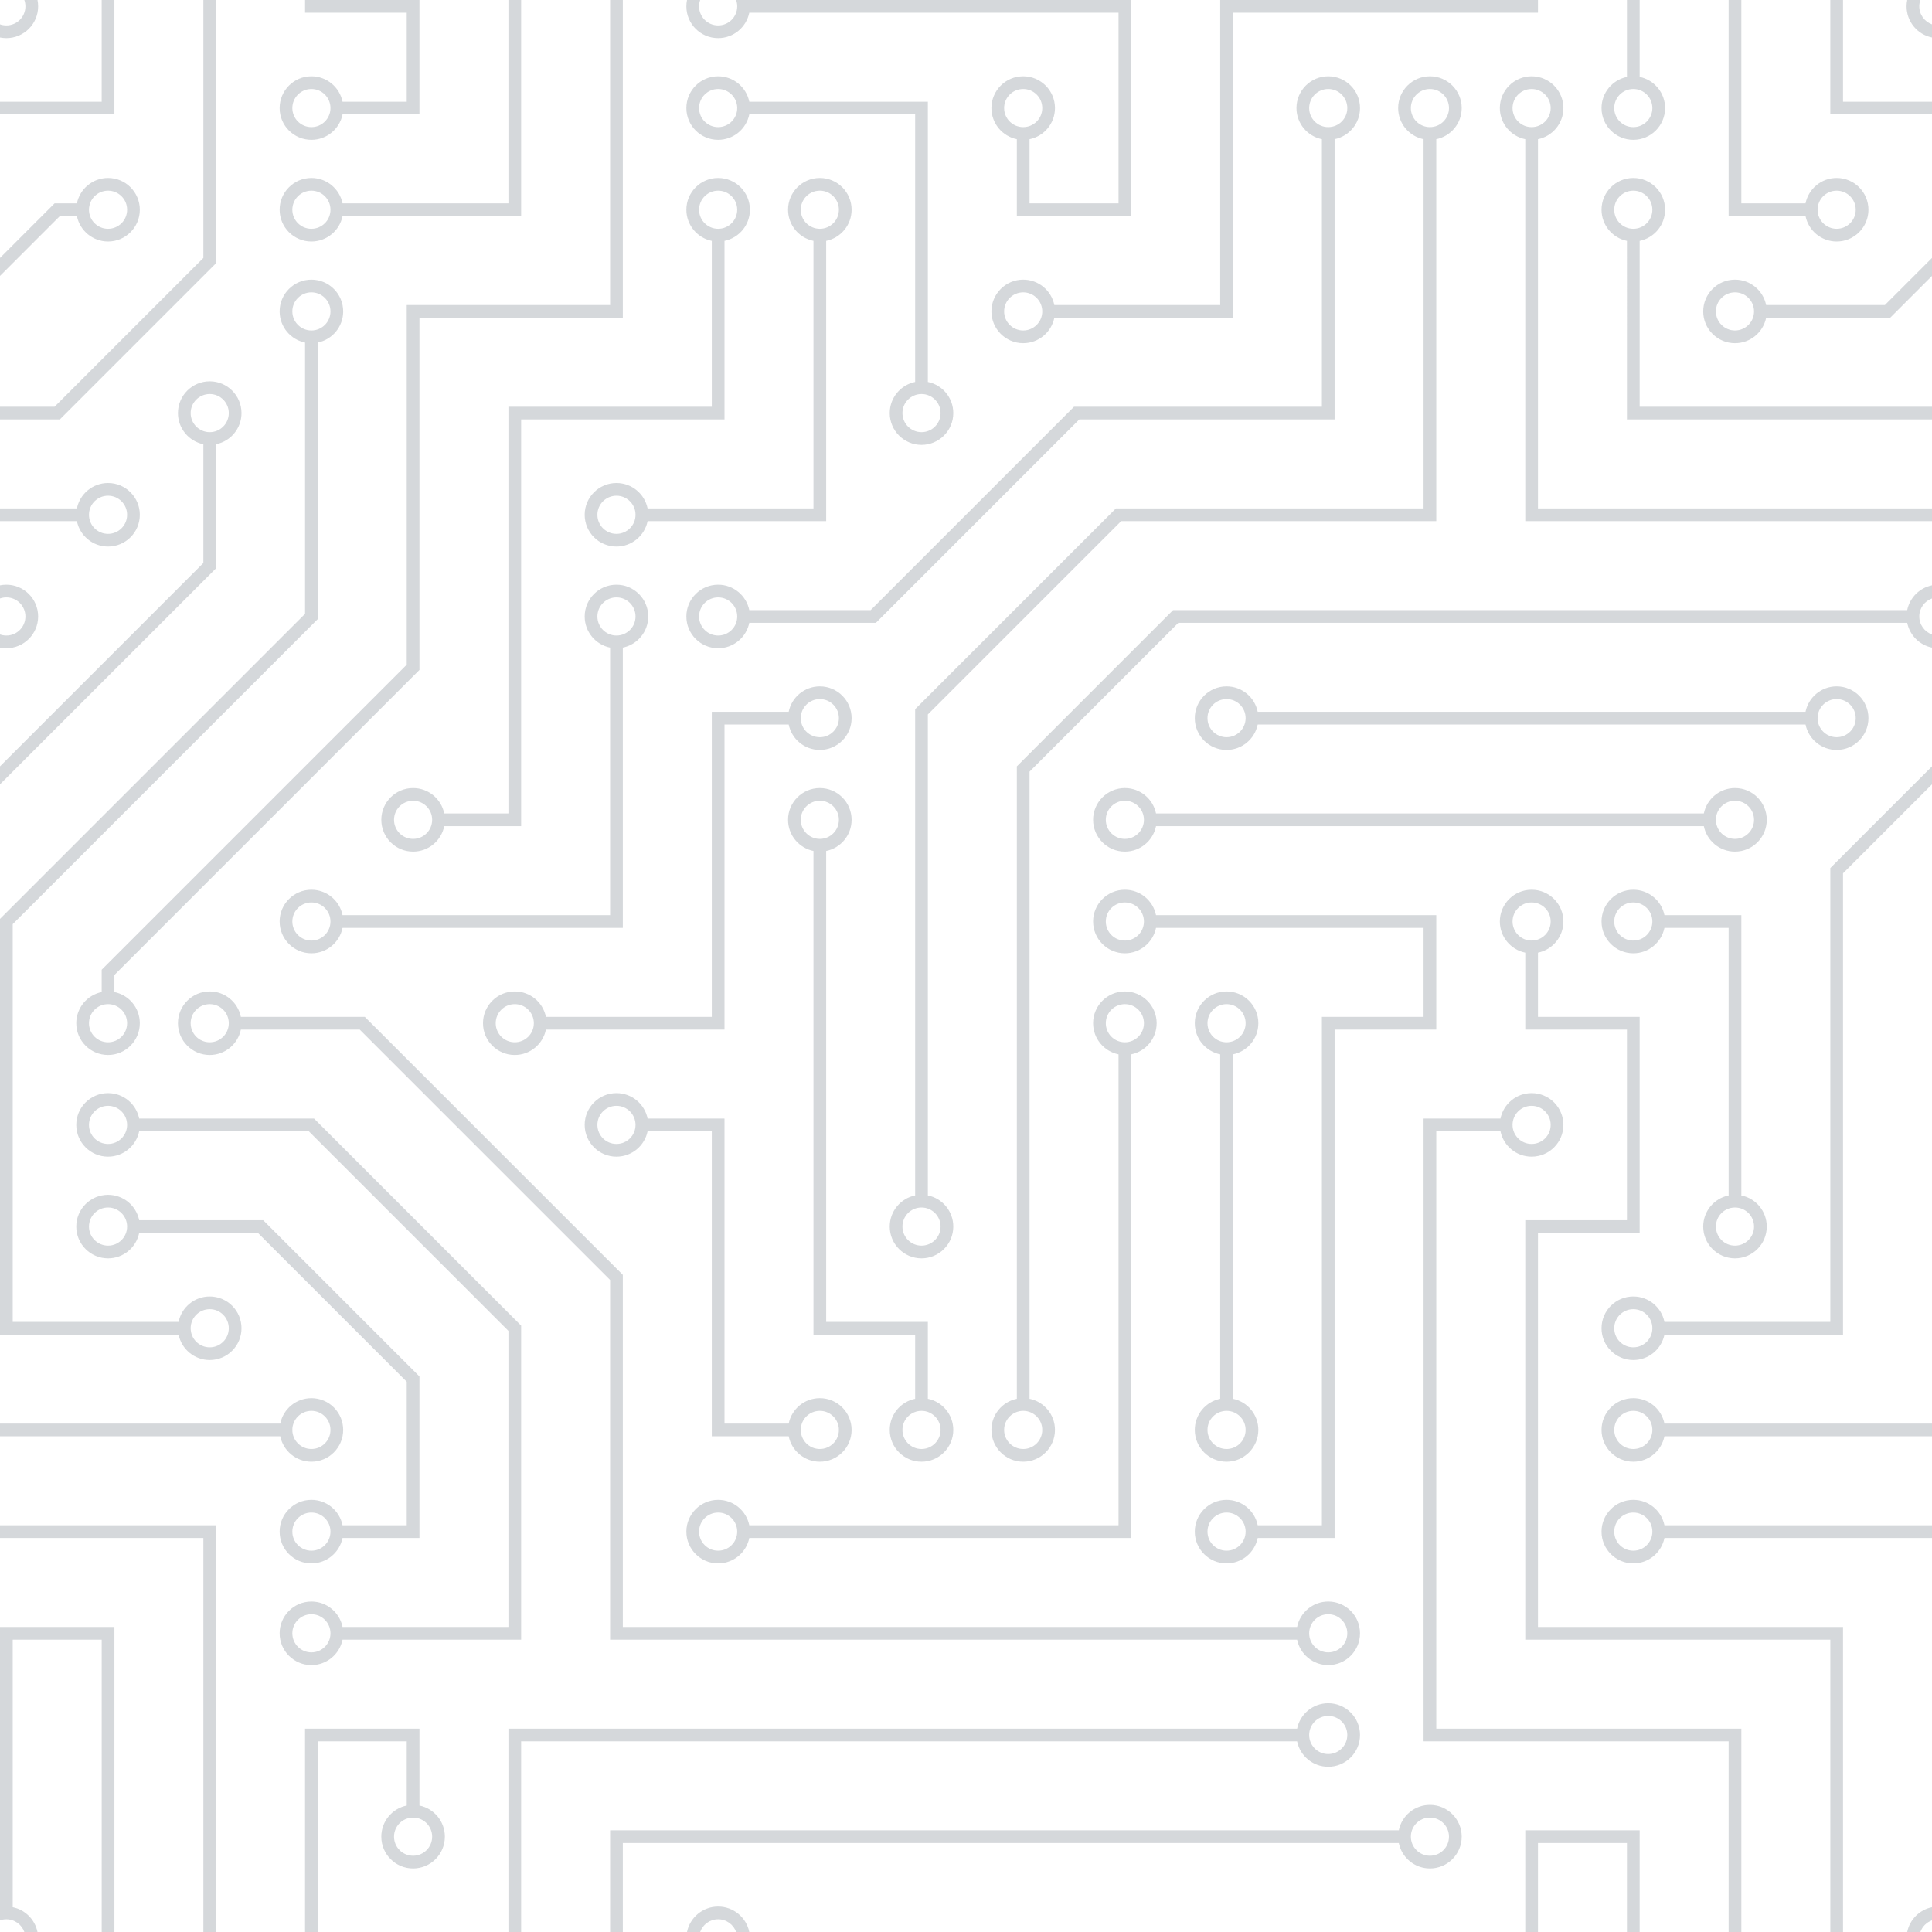 <svg width='304' height='304' viewBox='0 0 304 304' fill='#2e3f4d' fill-opacity='0.2' xmlns='http://www.w3.org/2000/svg'><path d='M44.1 224c.463-2.282 2.48-4 4.9-4 2.76 0 5 2.24 5 5s-2.24 5-5 5c-2.42 0-4.437-1.718-4.9-4H0v-2h44.1zm160 48c.463-2.282 2.48-4 4.9-4 2.76 0 5 2.24 5 5s-2.24 5-5 5c-2.42 0-4.437-1.718-4.9-4H82v-2h122.1zm57.8-46c-.463 2.282-2.48 4-4.9 4-2.76 0-5-2.24-5-5s2.24-5 5-5c2.42 0 4.437 1.718 4.9 4H304v2h-42.1zm0 16c-.463 2.282-2.48 4-4.9 4-2.76 0-5-2.24-5-5s2.24-5 5-5c2.42 0 4.437 1.718 4.9 4H304v2h-42.1zm6.2-114c.463-2.282 2.48-4 4.9-4 2.76 0 5 2.24 5 5s-2.24 5-5 5c-2.42 0-4.437-1.718-4.9-4h-86.2c-.463 2.282-2.48 4-4.9 4-2.76 0-5-2.24-5-5s2.24-5 5-5c2.42 0 4.437 1.718 4.9 4h86.2zm-256-48c.463-2.282 2.48-4 4.9-4 2.76 0 5 2.24 5 5s-2.24 5-5 5c-2.42 0-4.437-1.718-4.9-4H0v-2h12.1zm185.8 34c-.463 2.282-2.48 4-4.9 4-2.76 0-5-2.24-5-5s2.24-5 5-5c2.42 0 4.437 1.718 4.9 4h86.2c.463-2.282 2.48-4 4.9-4 2.76 0 5 2.24 5 5s-2.24 5-5 5c-2.42 0-4.437-1.718-4.9-4h-86.2zM258 12.1c2.282.463 4 2.48 4 4.9 0 2.76-2.24 5-5 5s-5-2.24-5-5c0-2.42 1.718-4.437 4-4.9V0h2v12.1zm-64 208c2.282.463 4 2.48 4 4.9 0 2.76-2.24 5-5 5s-5-2.24-5-5c0-2.42 1.718-4.437 4-4.9v-54.2c-2.282-.463-4-2.48-4-4.9 0-2.76 2.24-5 5-5s5 2.24 5 5c0 2.42-1.718 4.437-4 4.9v54.2zm48-198.2c2.282-.463 4-2.48 4-4.9 0-2.76-2.24-5-5-5s-5 2.24-5 5c0 2.42 1.718 4.437 4 4.9V82h64v-2h-62V21.9zm16 16c2.282-.463 4-2.48 4-4.9 0-2.76-2.24-5-5-5s-5 2.24-5 5c0 2.42 1.718 4.437 4 4.9V66h48v-2h-46V37.9zm-128 96c2.282-.463 4-2.48 4-4.9 0-2.76-2.24-5-5-5s-5 2.24-5 5c0 2.42 1.718 4.437 4 4.9V210h16v10.1c-2.282.463-4 2.48-4 4.9 0 2.76 2.24 5 5 5s5-2.24 5-5c0-2.42-1.718-4.437-4-4.9V208h-16v-74.1zm-5.9-21.9c.463-2.282 2.48-4 4.9-4 2.76 0 5 2.24 5 5s-2.24 5-5 5c-2.42 0-4.437-1.718-4.9-4H114v48H85.9c-.463 2.282-2.48 4-4.9 4-2.76 0-5-2.24-5-5s2.24-5 5-5c2.42 0 4.437 1.718 4.9 4H112v-48h12.1zm-6.2 130c-.463 2.282-2.48 4-4.9 4-2.76 0-5-2.24-5-5s2.24-5 5-5c2.42 0 4.437 1.718 4.9 4H176v-74.1c-2.282-.463-4-2.48-4-4.9 0-2.76 2.24-5 5-5s5 2.24 5 5c0 2.42-1.718 4.437-4 4.9V242h-60.1zm-16-64c-.463 2.282-2.48 4-4.9 4-2.76 0-5-2.24-5-5s2.24-5 5-5c2.42 0 4.437 1.718 4.9 4H114v48h10.1c.463-2.282 2.48-4 4.9-4 2.76 0 5 2.24 5 5s-2.24 5-5 5c-2.42 0-4.437-1.718-4.9-4H112v-48h-10.1zM66 284.1c2.282.463 4 2.48 4 4.9 0 2.76-2.24 5-5 5s-5-2.24-5-5c0-2.42 1.718-4.437 4-4.9V274H50v30h-2v-32h18v12.1zM236.1 176c.463-2.282 2.48-4 4.9-4 2.76 0 5 2.24 5 5s-2.24 5-5 5c-2.42 0-4.437-1.718-4.9-4H226v94h48v32h-2v-30h-48v-98h12.1zm25.8-30c-.463 2.282-2.48 4-4.9 4-2.76 0-5-2.24-5-5s2.24-5 5-5c2.42 0 4.437 1.718 4.9 4H274v44.1c2.282.463 4 2.48 4 4.9 0 2.76-2.24 5-5 5s-5-2.24-5-5c0-2.42 1.718-4.437 4-4.9V146h-10.1zm-64 96c-.463 2.282-2.48 4-4.9 4-2.76 0-5-2.24-5-5s2.24-5 5-5c2.42 0 4.437 1.718 4.9 4H208v-80h16v-14h-42.1c-.463 2.282-2.48 4-4.9 4-2.76 0-5-2.24-5-5s2.24-5 5-5c2.42 0 4.437 1.718 4.9 4H226v18h-16v80h-12.1zm86.2-210c.463-2.282 2.48-4 4.9-4 2.76 0 5 2.24 5 5s-2.24 5-5 5c-2.42 0-4.437-1.718-4.9-4H272V0h2v32h10.1zM98 101.9c2.282-.463 4-2.48 4-4.9 0-2.76-2.24-5-5-5s-5 2.24-5 5c0 2.42 1.718 4.437 4 4.9V144H53.9c-.463-2.282-2.48-4-4.9-4-2.76 0-5 2.24-5 5s2.24 5 5 5c2.42 0 4.437-1.718 4.9-4H98v-44.1zM53.9 34c-.463 2.282-2.48 4-4.9 4-2.76 0-5-2.24-5-5s2.24-5 5-5c2.42 0 4.437 1.718 4.9 4H80V0h2v34H53.9zm60.1 3.9c2.282-.463 4-2.48 4-4.9 0-2.76-2.24-5-5-5s-5 2.24-5 5c0 2.42 1.718 4.437 4 4.9V64H80v64H69.9c-.463-2.282-2.48-4-4.9-4-2.76 0-5 2.24-5 5s2.24 5 5 5c2.42 0 4.437-1.718 4.9-4H82V66h32V37.9zM101.9 82c-.463 2.282-2.48 4-4.9 4-2.76 0-5-2.24-5-5s2.24-5 5-5c2.42 0 4.437 1.718 4.9 4H128V37.9c-2.282-.463-4-2.48-4-4.9 0-2.76 2.24-5 5-5s5 2.24 5 5c0 2.42-1.718 4.437-4 4.9V82h-28.1zm16-64c-.463 2.282-2.48 4-4.9 4-2.76 0-5-2.24-5-5s2.24-5 5-5c2.42 0 4.437 1.718 4.9 4H146v44.1c2.282.463 4 2.48 4 4.9 0 2.76-2.24 5-5 5s-5-2.24-5-5c0-2.42 1.718-4.437 4-4.9V18h-26.1zm102.2 270c.463-2.282 2.48-4 4.9-4 2.76 0 5 2.24 5 5s-2.24 5-5 5c-2.42 0-4.437-1.718-4.9-4H98v14h-2v-16h124.1zM242 149.9c2.282-.463 4-2.48 4-4.9 0-2.76-2.24-5-5-5s-5 2.24-5 5c0 2.42 1.718 4.437 4 4.9V162h16v30h-16v66h48v46h2v-48h-48v-62h16v-34h-16v-10.1zM53.9 18c-.463 2.282-2.48 4-4.9 4-2.76 0-5-2.24-5-5s2.24-5 5-5c2.42 0 4.437 1.718 4.9 4H64V2H48V0h18v18H53.9zm112 32c-.463 2.282-2.48 4-4.9 4-2.76 0-5-2.24-5-5s2.24-5 5-5c2.42 0 4.437 1.718 4.9 4H192V0h50v2h-48v48h-28.1zm-48-48c-.463 2.282-2.48 4-4.9 4-2.76 0-5-2.24-5-5 0-.342.034-.677.1-1h2.07c-.11.313-.17.65-.17 1 0 1.657 1.343 3 3 3s3-1.343 3-3c0-.35-.06-.687-.17-1H178v34h-18V21.9c-2.282-.463-4-2.48-4-4.9 0-2.76 2.24-5 5-5s5 2.24 5 5c0 2.42-1.718 4.437-4 4.9V32h14V2h-58.1zm0 96c-.463 2.282-2.48 4-4.9 4-2.76 0-5-2.24-5-5s2.24-5 5-5c2.42 0 4.437 1.718 4.9 4H137l32-32h39V21.9c-2.282-.463-4-2.48-4-4.9 0-2.76 2.24-5 5-5s5 2.24 5 5c0 2.42-1.718 4.437-4 4.9V66h-40.172l-32 32H117.9zm28.1 90.1c2.282.463 4 2.48 4 4.9 0 2.76-2.24 5-5 5s-5-2.24-5-5c0-2.42 1.718-4.437 4-4.9v-76.513L175.586 80H224V21.9c-2.282-.463-4-2.48-4-4.9 0-2.76 2.24-5 5-5s5 2.24 5 5c0 2.42-1.718 4.437-4 4.9V82h-49.586L146 112.414V188.1zm16 32c2.282.463 4 2.48 4 4.9 0 2.76-2.24 5-5 5s-5-2.24-5-5c0-2.42 1.718-4.437 4-4.9v-99.513L184.586 96H300.1c.398-1.96 1.94-3.502 3.9-3.9v2.07c-1.165.413-2 1.524-2 2.83s.835 2.417 2 2.83v2.07c-1.96-.398-3.502-1.94-3.9-3.9H185.414L162 121.414V220.1zm-144-64c2.282.463 4 2.48 4 4.9 0 2.76-2.24 5-5 5s-5-2.24-5-5c0-2.42 1.718-4.437 4-4.9v-3.513l48-48V48h32V0h2v50H66v55.413l-48 48v2.687zM50 53.9c2.282-.463 4-2.48 4-4.9 0-2.76-2.24-5-5-5s-5 2.24-5 5c0 2.42 1.718 4.437 4 4.9v42.686l-48 48V210h28.1c.463 2.282 2.48 4 4.9 4 2.76 0 5-2.24 5-5s-2.24-5-5-5c-2.42 0-4.437 1.718-4.9 4H2v-62.586l48-48V53.9zm-16 16c2.282-.463 4-2.48 4-4.9 0-2.76-2.24-5-5-5s-5 2.24-5 5c0 2.42 1.718 4.437 4 4.9v18.686l-32 32v2.828l34-34V69.9zM12.1 32c.463-2.282 2.48-4 4.9-4 2.76 0 5 2.24 5 5s-2.24 5-5 5c-2.42 0-4.437-1.718-4.9-4H9.414L0 43.414v-2.828L8.586 32H12.1zm265.8 18c-.463 2.282-2.48 4-4.9 4-2.76 0-5-2.24-5-5s2.24-5 5-5c2.42 0 4.437 1.718 4.9 4h18.686L304 40.586v2.828L297.414 50H277.9zm-16 160c-.463 2.282-2.48 4-4.9 4-2.76 0-5-2.24-5-5s2.24-5 5-5c2.42 0 4.437 1.718 4.9 4H288V136.587l16-16v2.827l-14 14V210h-28.1zm-208 32c-.463 2.282-2.48 4-4.9 4-2.76 0-5-2.24-5-5s2.24-5 5-5c2.42 0 4.437 1.718 4.9 4H64v-22.586L40.586 194H21.9c-.463 2.282-2.48 4-4.9 4-2.76 0-5-2.24-5-5s2.24-5 5-5c2.42 0 4.437 1.718 4.9 4h19.513L66 216.586V242H53.9zm150.2 14c.463-2.282 2.48-4 4.9-4 2.76 0 5 2.24 5 5s-2.24 5-5 5c-2.42 0-4.437-1.718-4.9-4H96v-56.598L56.598 162H37.9c-.463 2.282-2.48 4-4.9 4-2.76 0-5-2.24-5-5s2.24-5 5-5c2.42 0 4.437 1.718 4.9 4h19.502L98 200.598V256h106.1zm-150.2 2c-.463 2.282-2.48 4-4.9 4-2.76 0-5-2.24-5-5s2.24-5 5-5c2.42 0 4.437 1.718 4.9 4H80v-46.586L48.586 178H21.9c-.463 2.282-2.48 4-4.9 4-2.76 0-5-2.24-5-5s2.24-5 5-5c2.42 0 4.437 1.718 4.9 4h27.513L82 208.586V258H53.9zM97 100c1.657 0 3-1.343 3-3s-1.343-3-3-3-3 1.343-3 3 1.343 3 3 3zm0-16c1.657 0 3-1.343 3-3s-1.343-3-3-3-3 1.343-3 3 1.343 3 3 3zm16 16c1.657 0 3-1.343 3-3s-1.343-3-3-3-3 1.343-3 3 1.343 3 3 3zm16 16c1.657 0 3-1.343 3-3s-1.343-3-3-3-3 1.343-3 3 1.343 3 3 3zm0 16c1.657 0 3-1.343 3-3s-1.343-3-3-3-3 1.343-3 3 1.343 3 3 3zm-48 32c1.657 0 3-1.343 3-3s-1.343-3-3-3-3 1.343-3 3 1.343 3 3 3zm16 16c1.657 0 3-1.343 3-3s-1.343-3-3-3-3 1.343-3 3 1.343 3 3 3zm32 48c1.657 0 3-1.343 3-3s-1.343-3-3-3-3 1.343-3 3 1.343 3 3 3zm-16 16c1.657 0 3-1.343 3-3s-1.343-3-3-3-3 1.343-3 3 1.343 3 3 3zm32-16c1.657 0 3-1.343 3-3s-1.343-3-3-3-3 1.343-3 3 1.343 3 3 3zm0-32c1.657 0 3-1.343 3-3s-1.343-3-3-3-3 1.343-3 3 1.343 3 3 3zm16 32c1.657 0 3-1.343 3-3s-1.343-3-3-3-3 1.343-3 3 1.343 3 3 3zm32 16c1.657 0 3-1.343 3-3s-1.343-3-3-3-3 1.343-3 3 1.343 3 3 3zm0-16c1.657 0 3-1.343 3-3s-1.343-3-3-3-3 1.343-3 3 1.343 3 3 3zm-16-64c1.657 0 3-1.343 3-3s-1.343-3-3-3-3 1.343-3 3 1.343 3 3 3zm16 0c1.657 0 3-1.343 3-3s-1.343-3-3-3-3 1.343-3 3 1.343 3 3 3zm16 96c1.657 0 3-1.343 3-3s-1.343-3-3-3-3 1.343-3 3 1.343 3 3 3zm0 16c1.657 0 3-1.343 3-3s-1.343-3-3-3-3 1.343-3 3 1.343 3 3 3zm16 16c1.657 0 3-1.343 3-3s-1.343-3-3-3-3 1.343-3 3 1.343 3 3 3zm16-144c1.657 0 3-1.343 3-3s-1.343-3-3-3-3 1.343-3 3 1.343 3 3 3zm0 32c1.657 0 3-1.343 3-3s-1.343-3-3-3-3 1.343-3 3 1.343 3 3 3zm16-32c1.657 0 3-1.343 3-3s-1.343-3-3-3-3 1.343-3 3 1.343 3 3 3zm16-16c1.657 0 3-1.343 3-3s-1.343-3-3-3-3 1.343-3 3 1.343 3 3 3zm-96 0c1.657 0 3-1.343 3-3s-1.343-3-3-3-3 1.343-3 3 1.343 3 3 3zm0 16c1.657 0 3-1.343 3-3s-1.343-3-3-3-3 1.343-3 3 1.343 3 3 3zm16-32c1.657 0 3-1.343 3-3s-1.343-3-3-3-3 1.343-3 3 1.343 3 3 3zm96 0c1.657 0 3-1.343 3-3s-1.343-3-3-3-3 1.343-3 3 1.343 3 3 3zm-16-64c1.657 0 3-1.343 3-3s-1.343-3-3-3-3 1.343-3 3 1.343 3 3 3zm16-16c1.657 0 3-1.343 3-3s-1.343-3-3-3-3 1.343-3 3 1.343 3 3 3zm-32 0c1.657 0 3-1.343 3-3s-1.343-3-3-3-3 1.343-3 3 1.343 3 3 3zm0-16c1.657 0 3-1.343 3-3s-1.343-3-3-3-3 1.343-3 3 1.343 3 3 3zm-16 0c1.657 0 3-1.343 3-3s-1.343-3-3-3-3 1.343-3 3 1.343 3 3 3zm-16 0c1.657 0 3-1.343 3-3s-1.343-3-3-3-3 1.343-3 3 1.343 3 3 3zm-16 0c1.657 0 3-1.343 3-3s-1.343-3-3-3-3 1.343-3 3 1.343 3 3 3zM49 36c1.657 0 3-1.343 3-3s-1.343-3-3-3-3 1.343-3 3 1.343 3 3 3zm-32 0c1.657 0 3-1.343 3-3s-1.343-3-3-3-3 1.343-3 3 1.343 3 3 3zm32 16c1.657 0 3-1.343 3-3s-1.343-3-3-3-3 1.343-3 3 1.343 3 3 3zM33 68c1.657 0 3-1.343 3-3s-1.343-3-3-3-3 1.343-3 3 1.343 3 3 3zm16-48c1.657 0 3-1.343 3-3s-1.343-3-3-3-3 1.343-3 3 1.343 3 3 3zm0 240c1.657 0 3-1.343 3-3s-1.343-3-3-3-3 1.343-3 3 1.343 3 3 3zm16 32c1.657 0 3-1.343 3-3s-1.343-3-3-3-3 1.343-3 3 1.343 3 3 3zm-16-64c1.657 0 3-1.343 3-3s-1.343-3-3-3-3 1.343-3 3 1.343 3 3 3zm0 16c1.657 0 3-1.343 3-3s-1.343-3-3-3-3 1.343-3 3 1.343 3 3 3zm-16-32c1.657 0 3-1.343 3-3s-1.343-3-3-3-3 1.343-3 3 1.343 3 3 3zm80-176c1.657 0 3-1.343 3-3s-1.343-3-3-3-3 1.343-3 3 1.343 3 3 3zm16 0c1.657 0 3-1.343 3-3s-1.343-3-3-3-3 1.343-3 3 1.343 3 3 3zm-16-16c1.657 0 3-1.343 3-3s-1.343-3-3-3-3 1.343-3 3 1.343 3 3 3zm32 48c1.657 0 3-1.343 3-3s-1.343-3-3-3-3 1.343-3 3 1.343 3 3 3zm16-16c1.657 0 3-1.343 3-3s-1.343-3-3-3-3 1.343-3 3 1.343 3 3 3zm0-32c1.657 0 3-1.343 3-3s-1.343-3-3-3-3 1.343-3 3 1.343 3 3 3zm112 176c1.657 0 3-1.343 3-3s-1.343-3-3-3-3 1.343-3 3 1.343 3 3 3zm-16 16c1.657 0 3-1.343 3-3s-1.343-3-3-3-3 1.343-3 3 1.343 3 3 3zm0 16c1.657 0 3-1.343 3-3s-1.343-3-3-3-3 1.343-3 3 1.343 3 3 3zm0 16c1.657 0 3-1.343 3-3s-1.343-3-3-3-3 1.343-3 3 1.343 3 3 3zM17 180c1.657 0 3-1.343 3-3s-1.343-3-3-3-3 1.343-3 3 1.343 3 3 3zm0 16c1.657 0 3-1.343 3-3s-1.343-3-3-3-3 1.343-3 3 1.343 3 3 3zm0-32c1.657 0 3-1.343 3-3s-1.343-3-3-3-3 1.343-3 3 1.343 3 3 3zm16 0c1.657 0 3-1.343 3-3s-1.343-3-3-3-3 1.343-3 3 1.343 3 3 3zM17 84c1.657 0 3-1.343 3-3s-1.343-3-3-3-3 1.343-3 3 1.343 3 3 3zm32 64c1.657 0 3-1.343 3-3s-1.343-3-3-3-3 1.343-3 3 1.343 3 3 3zm16-16c1.657 0 3-1.343 3-3s-1.343-3-3-3-3 1.343-3 3 1.343 3 3 3zM34 39.793V0h-2v40.586L8.586 64H0v2h9.413L34 41.414v-1.62zM2 300.1V258h14v46h2v-48H0V302.17c.313-.11.65-.17 1-.17 1.306 0 2.417.835 2.83 2H5.9c-.398-1.96-1.94-3.502-3.9-3.9zM34 241v63h-2v-62H0v-2h34v1zM17 18h1V0h-2v16H0v2h17zm273-2V0h-2v18h16v-2h-14zm-32 273v15h-2v-14h-14v14h-2v-16h18v1zM0 92.1c.323-.066.658-.1 1-.1 2.76 0 5 2.24 5 5s-2.24 5-5 5c-.342 0-.677-.034-1-.1v-2.07c.313.11.65.17 1 .17 1.657 0 3-1.343 3-3s-1.343-3-3-3c-.35 0-.687.06-1 .17V92.1zM80 272h2v32h-2v-32zm37.9 32c-.463-2.282-2.48-4-4.9-4-2.42 0-4.437 1.718-4.9 4h2.07c.413-1.165 1.524-2 2.83-2s2.417.835 2.83 2h2.07zM5.9 0c.066.323.1.658.1 1 0 2.76-2.24 5-5 5-.342 0-.677-.034-1-.1V3.83C.313 3.94.65 4 1 4c1.657 0 3-1.343 3-3 0-.35-.06-.687-.17-1H5.9zm294.2 0c-.066.323-.1.658-.1 1 0 2.42 1.718 4.437 4 4.9V3.83c-1.165-.413-2-1.524-2-2.83 0-.35.06-.687.17-1h-2.07zm3.9 300.1c-1.96.398-3.502 1.94-3.9 3.9h2.07c.302-.852.978-1.528 1.83-1.83v-2.07z' fill-rule='evenodd'/></svg>

